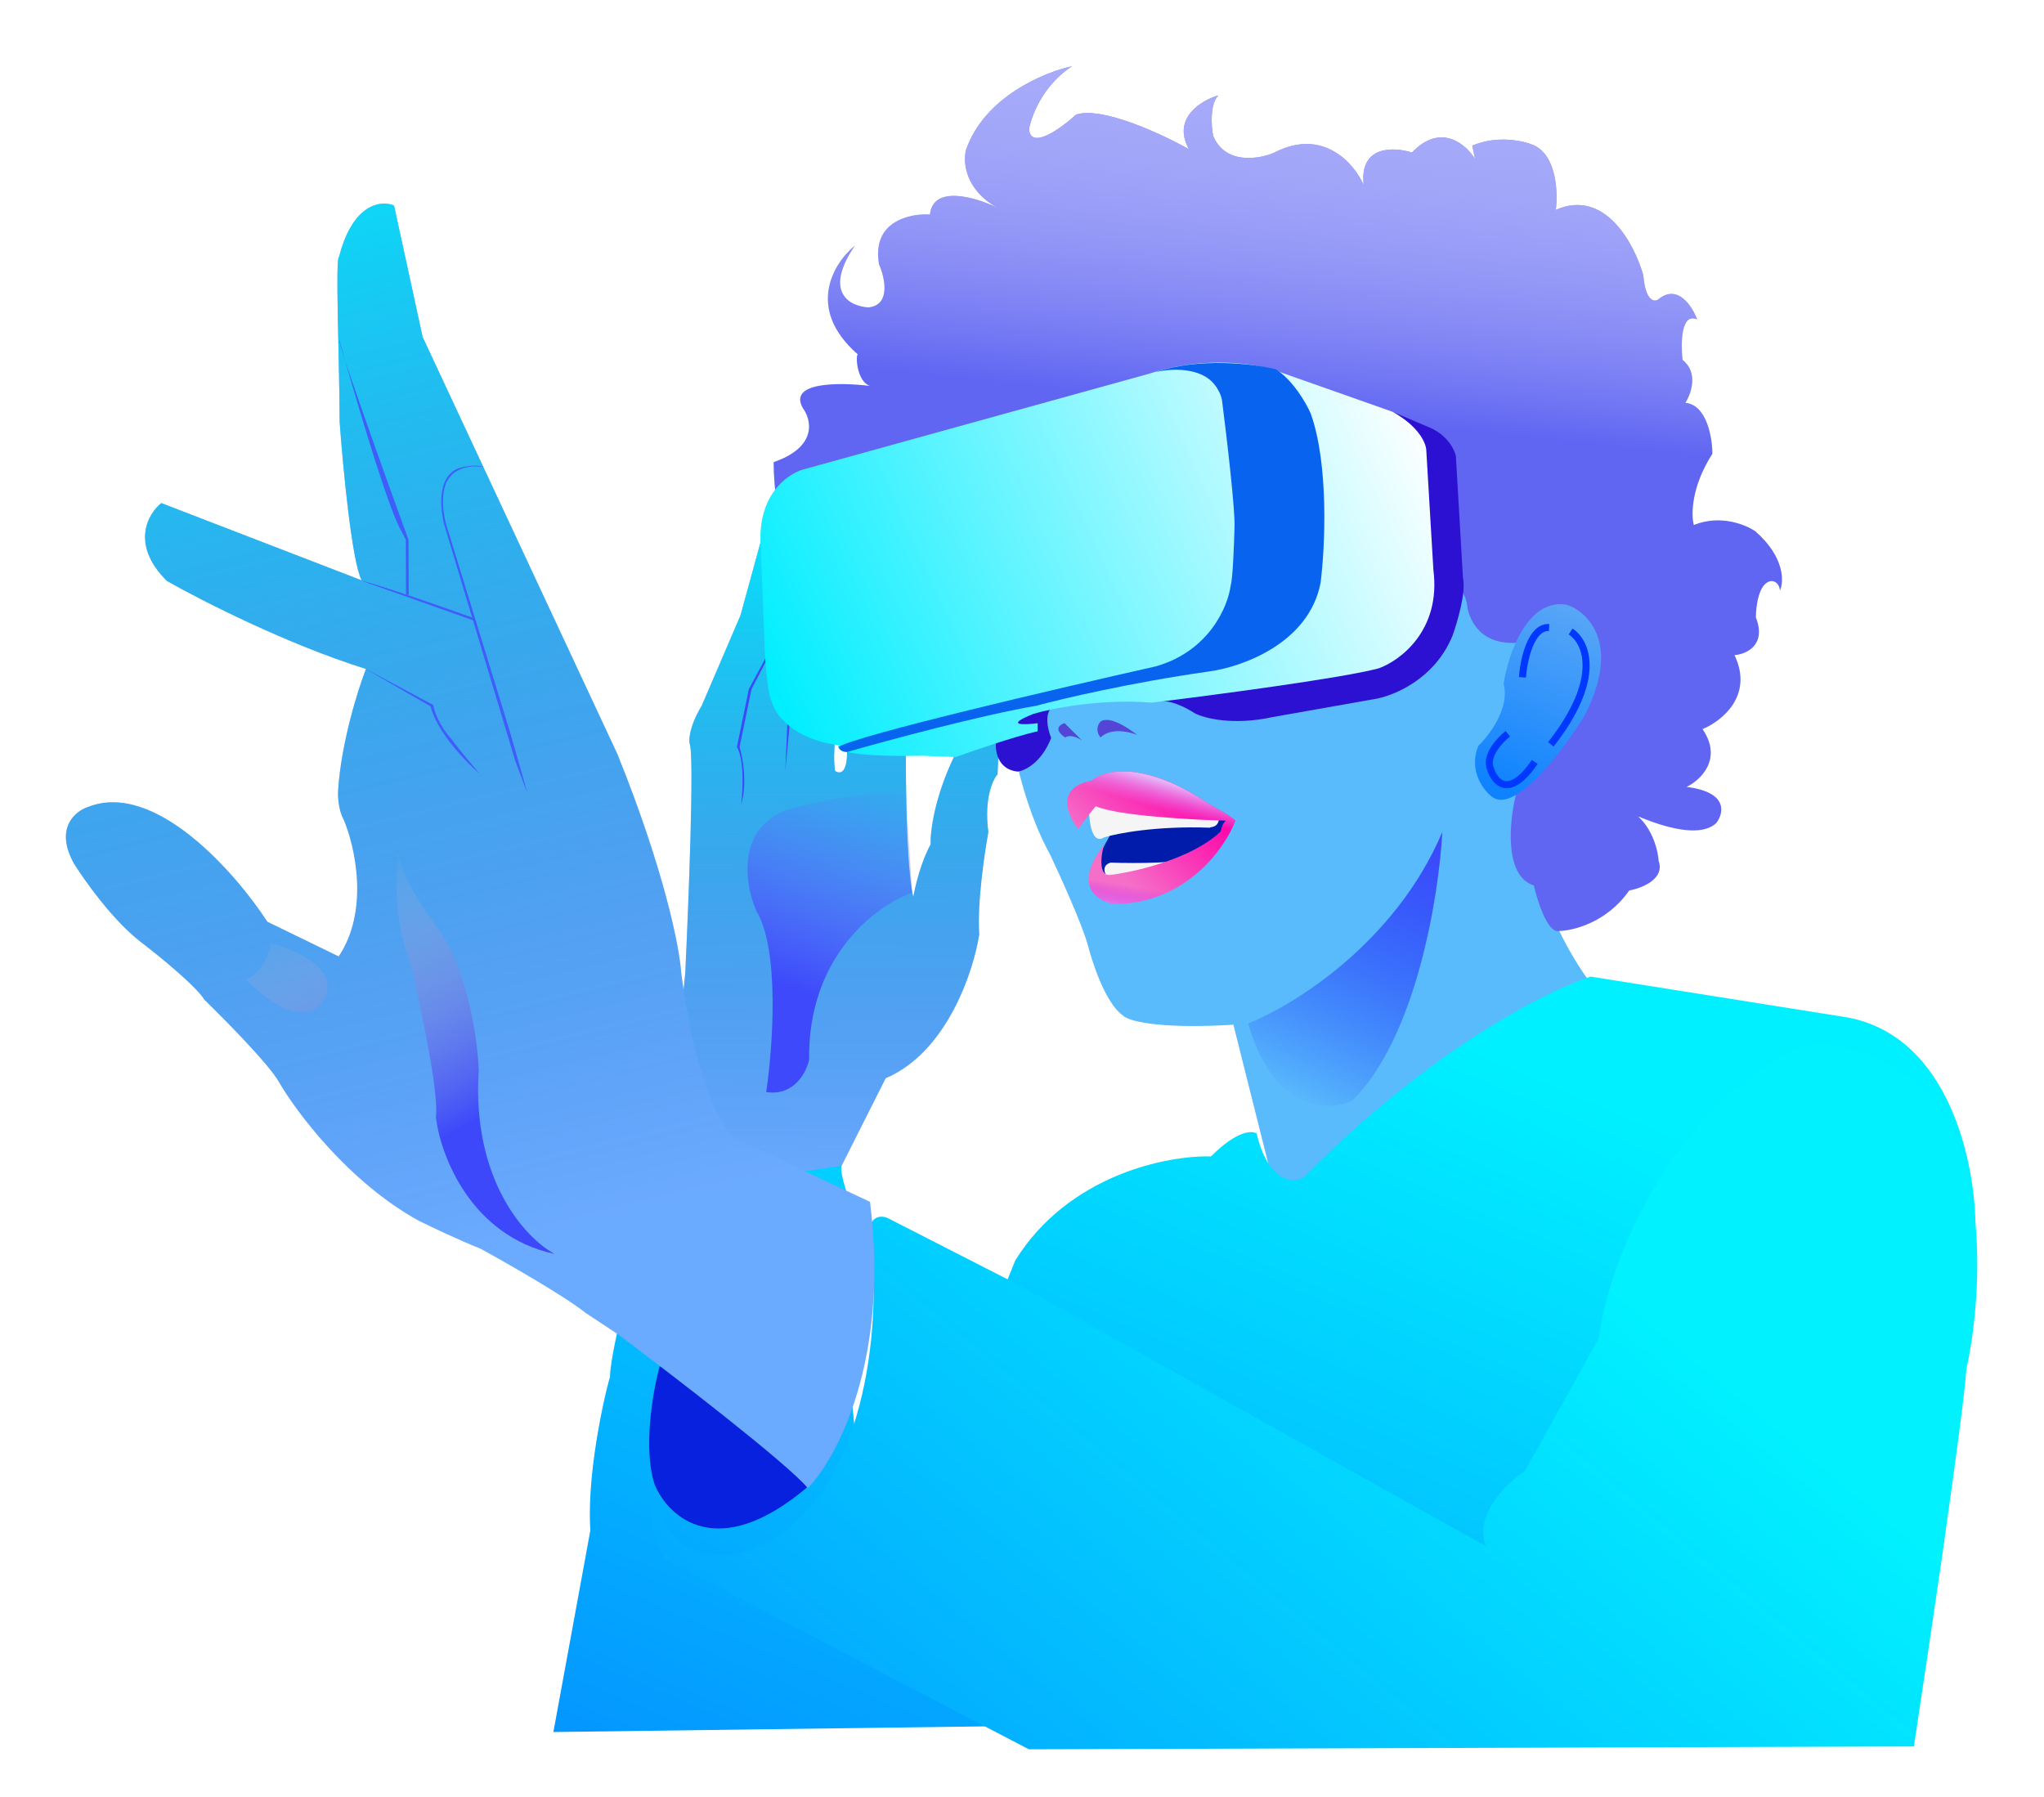 <svg width="290" height="255" viewBox="0 0 290 255" fill="none" xmlns="http://www.w3.org/2000/svg">
<g filter="url(#filter0_d)">
<path d="M216.049 106.678C216.238 117.959 222.282 128.89 225.28 132.946C218.728 133.729 197.328 151.393 187.447 160.126C183.952 163.644 181.035 161.1 180.013 159.388L174.994 139.396C164.02 140.041 160.002 138.809 159.364 138.112C156.308 136.026 154.326 128.033 154.378 128.219C153.606 125.325 150.471 118.386 149 115.279C145.781 109.496 144.067 101.956 143.612 98.908C140.708 96.478 139.34 93.84 139.019 92.825C136.066 75.303 154.092 59.175 163.474 53.301C195.421 32.618 213.039 59.557 217.854 75.612C220.922 81.395 217.929 98.732 216.049 106.678Z" fill="#59BAFC"/>
<path d="M167.297 116.173C159.993 120.465 156.254 119.003 155.297 117.736C155.293 116.574 156.668 113.932 157.454 112.584C157.542 112.431 157.303 109.853 157.173 108.583L174.329 110.433C174.267 110.815 174.142 111.615 174.143 111.768C172.93 113.753 169.073 115.532 167.297 116.173Z" fill="#011CAB"/>
<path d="M157.579 116.394C156.513 116.703 156.63 117.541 156.822 117.921C156.824 118.531 157.332 118.682 157.586 118.681C158.197 118.832 162.285 118.221 164.253 117.897C166.692 117.585 168.44 116.232 169.01 115.595C168.098 116.513 161.01 116.51 157.579 116.394Z" fill="#F5F5F5"/>
<path d="M156.615 112.823C154.941 113.895 154.512 110.606 154.506 108.828C154.952 105.473 159.136 106.78 161.172 107.854C168.944 107.066 172.291 108.771 172.993 109.721C172.999 111.627 171.664 111.25 171.664 111.44C164.041 111.16 158.455 112.245 156.615 112.823Z" fill="#F5F5F5"/>
<path d="M154.874 104.779C149.694 105.711 151.46 109.745 152.99 111.645C153.445 110.882 154.825 109.162 155.457 108.398C158.663 109.76 169.12 110.323 173.948 110.434C173.492 110.741 173.253 111.58 173.191 111.961C169.239 115.785 161.267 117.653 157.775 118.109C155.795 118.573 156.179 115.51 156.618 113.92C152.064 119.728 155.755 121.926 158.17 122.3C168.383 122.114 173.833 114.31 175.282 110.43C174.67 109.822 172.608 108.66 171.654 108.155C162.334 101.782 156.584 103.249 154.874 104.779Z" fill="url(#paint0_linear)"/>
<path d="M154.874 104.779C149.694 105.711 151.46 109.745 152.99 111.645C153.445 110.882 154.825 109.162 155.457 108.398C158.663 109.76 169.12 110.323 173.948 110.434C173.492 110.741 173.253 111.58 173.191 111.961C169.239 115.785 161.267 117.653 157.775 118.109C155.795 118.573 156.179 115.51 156.618 113.92C152.064 119.728 155.755 121.926 158.17 122.3C168.383 122.114 173.833 114.31 175.282 110.43C174.67 109.822 172.608 108.66 171.654 108.155C162.334 101.782 156.584 103.249 154.874 104.779Z" fill="url(#paint1_linear)"/>
<path d="M154.874 104.779C149.694 105.711 151.46 109.745 152.99 111.645C153.445 110.882 154.825 109.162 155.457 108.398C158.663 109.76 169.12 110.323 173.948 110.434C173.492 110.741 173.253 111.58 173.191 111.961C169.239 115.785 161.267 117.653 157.775 118.109C155.795 118.573 156.179 115.51 156.618 113.92C152.064 119.728 155.755 121.926 158.17 122.3C168.383 122.114 173.833 114.31 175.282 110.43C174.67 109.822 172.608 108.66 171.654 108.155C162.334 101.782 156.584 103.249 154.874 104.779Z" fill="url(#paint2_linear)"/>
<path d="M217.615 119.631C213.342 118.273 214.155 110.432 215.096 106.681C219.809 101.115 221.514 96.737 221.572 93.406C221.655 88.687 218.436 86.069 215.789 85.146C208.932 85.931 208.151 80.216 208.15 79.835C207.975 78.311 206.787 77.012 206.894 77.348C204.746 73.388 197.201 71.798 193.64 71.497C190.207 60.559 169.241 64.278 170.149 64.702C161.626 61.72 158.52 73.397 158.032 79.615C146.599 79.652 142.385 92.751 141.708 99.295C141.405 100.059 139.679 100.509 138.854 100.638C139.76 97.891 137.933 90.859 136.907 87.687C136.911 89.059 135.138 90.805 134.251 91.507C134.7 88.913 132.903 87.128 131.948 86.559C125.111 93.442 123.349 78.965 123.351 79.727C112.536 82.353 109.782 67.385 109.757 59.572C116 57.417 115.137 53.584 113.925 51.936C111.759 48.21 118.904 48.218 123.405 48.75C121.499 48.055 121.374 44.29 121.713 44.289C114.222 37.758 118.304 31.278 121.282 28.855C116.73 35.577 120.675 37.496 123.216 37.614C126.416 37.299 125.552 33.415 124.721 31.512C123.634 25.417 129.08 24.256 131.939 24.438C132.383 20.168 138.474 22.003 141.464 23.454C136.882 20.878 136.615 16.928 137.055 15.275C139.622 7.797 148.135 4.25 152.07 3.412C147.126 6.667 146 12.006 146.001 12.387C146.316 15.283 150.574 12.182 152.664 10.27C156.319 9.039 164.869 13.025 168.687 15.173C166.233 10.76 170.443 8.244 172.854 7.537C171.639 8.761 171.852 11.86 172.111 13.256C173.801 17.367 178.537 16.602 180.694 15.706C187.694 12.025 192.132 17.194 193.475 20.238C192.848 14.6 197.777 14.825 200.321 15.643C204.423 11.361 208.003 14.475 209.28 16.567L208.893 14.662C212.546 13.126 216.259 14.003 217.658 14.634C220.864 16.148 221.046 21.356 220.737 23.771C227.739 20.7 231.932 28.689 233.153 33.068C233.469 36.726 234.689 36.874 235.26 36.492C237.996 34.196 240.09 37.429 240.795 39.332C238.505 38.272 238.456 42.706 238.717 45.056C241.01 46.877 239.94 49.879 239.118 51.152C242.168 51.447 242.945 56.094 242.953 58.381C239.919 63.116 239.932 67.093 240.317 68.489C244.123 66.952 247.749 68.465 249.086 69.413C253.214 73.059 253.11 76.515 252.543 77.787C252.387 76.568 251.586 76.392 251.205 76.457C249.529 76.767 249.12 80.021 249.125 81.609C250.662 85.568 247.745 86.822 246.093 86.954C248.856 92.738 244.218 96.361 241.554 97.45C244.464 101.709 241.26 104.692 239.294 105.651C245.241 106.394 244.578 109.381 243.502 110.782C240.463 113.65 232.256 109.675 232.447 109.865C234.588 111.84 235.258 114.874 235.326 116.144C236.249 118.733 232.924 120.027 231.147 120.35C227.96 124.934 223.099 126.093 221.066 126.099C219.542 126.256 218.13 121.853 217.615 119.631Z" fill="#6066F2"/>
<path d="M217.615 119.631C213.342 118.273 214.155 110.432 215.096 106.681C219.809 101.115 221.514 96.737 221.572 93.406C221.655 88.687 218.436 86.069 215.789 85.146C208.932 85.931 208.151 80.216 208.15 79.835C207.975 78.311 206.787 77.012 206.894 77.348C204.746 73.388 197.201 71.798 193.64 71.497C190.207 60.559 169.241 64.278 170.149 64.702C161.626 61.72 158.52 73.397 158.032 79.615C146.599 79.652 142.385 92.751 141.708 99.295C141.405 100.059 139.679 100.509 138.854 100.638C139.76 97.891 137.933 90.859 136.907 87.687C136.911 89.059 135.138 90.805 134.251 91.507C134.7 88.913 132.903 87.128 131.948 86.559C125.111 93.442 123.349 78.965 123.351 79.727C112.536 82.353 109.782 67.385 109.757 59.572C116 57.417 115.137 53.584 113.925 51.936C111.759 48.21 118.904 48.218 123.405 48.75C121.499 48.055 121.374 44.29 121.713 44.289C114.222 37.758 118.304 31.278 121.282 28.855C116.73 35.577 120.675 37.496 123.216 37.614C126.416 37.299 125.552 33.415 124.721 31.512C123.634 25.417 129.08 24.256 131.939 24.438C132.383 20.168 138.474 22.003 141.464 23.454C136.882 20.878 136.615 16.928 137.055 15.275C139.622 7.797 148.135 4.25 152.07 3.412C147.126 6.667 146 12.006 146.001 12.387C146.316 15.283 150.574 12.182 152.664 10.27C156.319 9.039 164.869 13.025 168.687 15.173C166.233 10.76 170.443 8.244 172.854 7.537C171.639 8.761 171.852 11.86 172.111 13.256C173.801 17.367 178.537 16.602 180.694 15.706C187.694 12.025 192.132 17.194 193.475 20.238C192.848 14.6 197.777 14.825 200.321 15.643C204.423 11.361 208.003 14.475 209.28 16.567L208.893 14.662C212.546 13.126 216.259 14.003 217.658 14.634C220.864 16.148 221.046 21.356 220.737 23.771C227.739 20.7 231.932 28.689 233.153 33.068C233.469 36.726 234.689 36.874 235.26 36.492C237.996 34.196 240.09 37.429 240.795 39.332C238.505 38.272 238.456 42.706 238.717 45.056C241.01 46.877 239.94 49.879 239.118 51.152C242.168 51.447 242.945 56.094 242.953 58.381C239.919 63.116 239.932 67.093 240.317 68.489C244.123 66.952 247.749 68.465 249.086 69.413C253.214 73.059 253.11 76.515 252.543 77.787C252.387 76.568 251.586 76.392 251.205 76.457C249.529 76.767 249.12 80.021 249.125 81.609C250.662 85.568 247.745 86.822 246.093 86.954C248.856 92.738 244.218 96.361 241.554 97.45C244.464 101.709 241.26 104.692 239.294 105.651C245.241 106.394 244.578 109.381 243.502 110.782C240.463 113.65 232.256 109.675 232.447 109.865C234.588 111.84 235.258 114.874 235.326 116.144C236.249 118.733 232.924 120.027 231.147 120.35C227.96 124.934 223.099 126.093 221.066 126.099C219.542 126.256 218.13 121.853 217.615 119.631Z" fill="url(#paint3_linear)"/>
<path d="M170.149 64.702C170.159 64.706 170.17 64.709 170.18 64.713C170.168 64.71 170.157 64.706 170.149 64.702Z" fill="#6066F2"/>
<path d="M170.149 64.702C170.159 64.706 170.17 64.709 170.18 64.713C170.168 64.71 170.157 64.706 170.149 64.702Z" fill="url(#paint4_linear)"/>
<path d="M206.894 77.348C206.931 77.415 206.966 77.483 206.999 77.552C206.941 77.457 206.907 77.39 206.894 77.348Z" fill="#6066F2"/>
<path d="M206.894 77.348C206.931 77.415 206.966 77.483 206.999 77.552C206.941 77.457 206.907 77.39 206.894 77.348Z" fill="url(#paint5_linear)"/>
<path d="M222.251 79.79C216.607 78.893 213.953 86.931 213.331 91.061C214.256 94.412 211.322 98.309 209.738 99.839C208.377 103.197 210.33 105.935 211.476 106.884C214.687 109.922 221.683 100.626 224.779 95.598C230.082 85.367 225.303 80.796 222.251 79.79Z" fill="url(#paint6_linear)"/>
<path d="M215.996 90.1C216.178 87.686 217.192 82.893 219.784 83.037M213.925 98.11C212.785 99.003 210.696 101.246 211.464 103.073C212.042 104.976 214.108 107.447 217.749 102.1" stroke="#0038FF"/>
<path d="M222.835 83.599C224.999 84.99 227.467 90.139 220.028 99.615" stroke="#0038FF"/>
<path d="M93.887 161.38C96.18 163.355 111.735 161.132 119.226 159.774L125.664 146.986C134.342 143.3 138.128 131.829 138.937 126.554C138.619 122.287 139.663 115.118 140.225 112.068C139.6 107.344 140.836 104.634 141.532 103.869L142.064 91.481C139.475 92.404 136.56 98.359 135.426 101.221C132.548 107.176 131.967 112.094 132.036 113.809C130.672 116.252 129.832 119.787 129.583 121.249C128.04 115.537 128.52 86.952 128.9 86.569C129.157 71.934 125.307 75.656 123.35 79.346C121.989 82.857 120.669 95.044 120.179 100.699C120.19 103.9 119.046 103.815 118.473 103.372C117.693 97.848 120.715 89.454 120.714 89.073C121.014 87.547 122.578 76.109 123.322 70.581C123.916 65.548 122.032 64.55 121.016 64.681C119.797 64.684 119.119 67.228 118.932 68.499L116.52 88.515L117.61 72.123C118.724 62.973 115.678 63.745 115.676 63.364C113.694 63.218 113.333 65.341 113.4 66.42L111.75 86.624L112.077 70.045C112.524 66.842 110.859 66.555 109.971 66.812C108.752 66.969 108.074 69.677 107.888 71.011L105.063 81.31L99.578 94.095C97.758 97.15 97.688 99.056 97.881 99.627C98.497 101.607 97.699 122.05 97.223 132.024C96.856 136.408 93.808 160.702 93.885 160.618C93.429 161.077 93.697 161.318 93.887 161.38Z" fill="#6AAAFF"/>
<path d="M93.887 161.38C96.18 163.355 111.735 161.132 119.226 159.774L125.664 146.986C134.342 143.3 138.128 131.829 138.937 126.554C138.619 122.287 139.663 115.118 140.225 112.068C139.6 107.344 140.836 104.634 141.532 103.869L142.064 91.481C139.475 92.404 136.56 98.359 135.426 101.221C132.548 107.176 131.967 112.094 132.036 113.809C130.672 116.252 129.832 119.787 129.583 121.249C128.04 115.537 128.52 86.952 128.9 86.569C129.157 71.934 125.307 75.656 123.35 79.346C121.989 82.857 120.669 95.044 120.179 100.699C120.19 103.9 119.046 103.815 118.473 103.372C117.693 97.848 120.715 89.454 120.714 89.073C121.014 87.547 122.578 76.109 123.322 70.581C123.916 65.548 122.032 64.55 121.016 64.681C119.797 64.684 119.119 67.228 118.932 68.499L116.52 88.515L117.61 72.123C118.724 62.973 115.678 63.745 115.676 63.364C113.694 63.218 113.333 65.341 113.4 66.42L111.75 86.624L112.077 70.045C112.524 66.842 110.859 66.555 109.971 66.812C108.752 66.969 108.074 69.677 107.888 71.011L105.063 81.31L99.578 94.095C97.758 97.15 97.688 99.056 97.881 99.627C98.497 101.607 97.699 122.05 97.223 132.024C96.856 136.408 93.808 160.702 93.885 160.618C93.429 161.077 93.697 161.318 93.887 161.38Z" fill="url(#paint7_linear)"/>
<path d="M107.294 123.226C110.665 128.703 109.643 142.655 108.711 148.946C112.676 149.544 114.418 146.133 114.794 144.354C114.594 129.567 124.442 122.408 129.39 120.677L128.582 106.388C123.704 106.252 116.645 107.634 113.725 108.342C104.279 110.201 105.502 119.039 107.294 123.226Z" fill="url(#paint8_linear)"/>
<path d="M104.551 99.987C105.624 101.813 105.397 106.209 105.149 108.179C106.054 105.127 105.382 101.445 104.933 99.986L106.621 91.786L108.704 87.778L109.459 85.298L108.703 87.206L106.24 91.787L104.551 99.987Z" fill="#3C48FA"/>
<path d="M112.131 86.623L111.422 103.395L111.975 97.486L112.691 83.192L112.131 86.623Z" fill="#3C48FA"/>
<path d="M169.516 95.204C166.919 93.536 165.127 93.376 164.556 93.505L162.84 93.32L188.172 89.427C197.013 89.094 200.479 84.433 201.106 82.145C201.084 75.221 201.116 61.374 201.421 61.373C202.167 56.492 199.172 53.377 197.581 52.429L202.924 54.699C205.366 55.758 206.364 57.8 206.557 58.688L207.566 76.026C208.029 78.006 206.76 82.317 206.068 84.225C203.496 90.483 197.52 92.827 194.854 93.217L180.57 95.74C174.934 96.978 170.852 95.899 169.516 95.204Z" fill="#2C11D3"/>
<path d="M143.983 95.858C144.285 94.79 147.663 94.385 149.314 94.316C148.098 95.235 148.69 97.621 149.138 98.7C147.777 102.21 145.405 103.349 144.389 103.479C141.492 103.183 141.14 100.441 141.326 99.106L146.275 97.273C143.99 97.935 143.984 96.031 143.983 95.858Z" fill="#2C11D3"/>
<path d="M130.852 101.236C119.877 101.424 118.4 100.323 119.033 99.749C112.323 98.856 109.872 95.206 109.485 93.492C109.026 92.884 108.644 88.667 108.51 86.635L107.885 70.058C108.016 63.503 112.239 60.961 114.333 60.51L163.073 47.014C170.991 44.397 178.313 45.631 180.983 46.575L197.581 52.429C201.399 54.551 202.359 56.987 202.362 57.94L203.37 74.896C204.464 83.43 198.647 87.742 195.602 88.832C190.423 90.221 171.985 92.656 163.413 93.699C156.247 93.113 149.251 94.507 146.649 95.278C142.386 96.968 145.257 96.87 147.225 96.61L147.229 97.753C143.878 98.526 138.091 100.514 135.617 101.411L130.852 101.236Z" fill="url(#paint9_linear)"/>
<path d="M120.179 100.699C119.265 100.702 119.034 100.194 119.034 99.94C121.925 98.254 150.195 91.646 163.968 88.553C171.584 86.394 174.231 80.008 174.603 77.085C174.905 76.169 175.092 71.24 175.148 68.889C175.293 66.602 174.026 55.871 173.375 50.792C173.219 49.878 172.67 49.016 172.415 48.699C170.425 45.961 165.865 46.306 163.834 46.821C170.23 44.666 177.932 45.632 180.983 46.385C183.427 47.901 185.318 51.198 185.958 52.657C188.573 59.966 187.988 71.706 187.369 76.663C185.72 85.357 176.038 88.704 171.403 89.291C160.431 90.851 150.581 93.169 147.027 94.133C138.952 95.531 125.764 99.093 120.179 100.699Z" fill="#0864EF"/>
<path d="M204.633 112.051C197.976 127.774 183.497 136.701 177.089 139.199C180.636 151.688 188.373 151.739 191.798 150.203C200.916 141.332 204.154 121.072 204.633 112.051Z" fill="url(#paint10_linear)"/>
<path d="M153.522 99.067L151.036 96.598C149.427 97.189 150.387 98.17 151.142 98.638C151.83 98.134 153.015 98.714 153.522 99.067Z" fill="#5445D6"/>
<path d="M161.332 98.279C157.817 95.547 156.307 96.009 155.991 96.582C155.413 97.454 155.825 98.277 156.141 98.627C157.623 97.211 160.219 97.805 161.332 98.279Z" fill="#5445D6"/>
<path d="M86.546 189.416C86.533 185.452 91.053 168.821 93.314 161.001C93.923 160.542 94.076 160.808 94.077 160.999C95.605 162.213 103.352 161.477 107.034 160.957C109.169 160.95 116.178 159.911 119.416 159.393C119.113 160.003 119.934 162.694 120.383 163.963C121.915 166.397 121.035 169.296 120.404 170.442C118.579 171.82 121.255 198.07 122.821 211.023L127.952 206.623C132.052 201.732 140.386 182.065 144.041 172.843C151.624 160.623 165.716 157.91 171.815 158.081C175.461 154.41 177.646 154.378 178.283 154.82C179.982 161.827 183.451 161.918 184.973 161.087C202.446 143.195 219.378 134.616 225.66 132.563L262.075 138.353C276.719 141.05 280.309 159.383 280.274 168.212L276.761 201.571C276.199 216.36 272.411 231.502 270.587 237.225L78.514 239.749L83.757 211.148C83.156 201.813 86.561 188.96 86.546 189.416Z" fill="url(#paint11_linear)"/>
<g filter="url(#filter1_d)">
<path d="M226.766 180.008C229.305 163.689 239.186 151.067 243.809 146.797C252.625 138.689 257.246 137.67 258.454 138.174C266.079 138.912 271.045 142.644 272.575 144.417C282.667 153.836 281.058 174.879 278.992 184.223C278.556 190.78 273.844 222.669 271.542 237.794L145.966 238.198L94.429 211.305C91.52 207.35 91.911 198.609 92.47 194.732C91.146 209.676 99.956 211.477 104.526 210.51C121.89 205.881 124.63 181.099 123.83 169.287C122.132 162.738 124.506 162.235 125.905 162.802L144.42 172.27L210.853 209.405C209.01 204.99 213.746 200.44 216.345 198.717L226.766 180.008Z" fill="url(#paint12_linear)"/>
</g>
<path d="M92.883 204.64C91.19 199.462 92.65 191.302 93.591 187.869C98.163 187.397 109.507 199.06 114.608 204.951C101.837 215.816 94.804 209.271 92.883 204.64Z" fill="#0821DE"/>
<path d="M123.434 164.525C126.25 186.925 118.724 200.936 114.608 205.142C111.701 201.645 95.438 189.133 87.669 183.315L83.086 180.28C80.03 177.851 71.884 173.202 68.194 171.182C65.141 169.972 61.069 168.029 59.415 167.208C49.489 161.752 42.025 151.765 39.534 147.454C38.154 145.019 31.947 138.713 29.016 135.864C27.79 133.886 22.517 129.597 20.033 127.699C16.06 124.663 12.002 118.959 10.469 116.487C7.709 111.465 10.7 109.054 12.54 108.477C21.979 104.788 33.404 117.81 37.936 124.783L48.052 129.705C52.451 123.136 50.351 114.008 48.751 110.266C47.985 108.896 47.915 106.902 47.976 106.076C48.411 99.367 50.788 91.839 51.922 88.913C40.782 85.443 28.452 79.143 23.679 76.427C18.48 71.261 20.981 66.908 22.882 65.378L51.31 76.338C49.929 73.751 48.654 60.277 48.189 53.863C48.16 44.907 47.541 30.426 48.113 30.424C50.07 22.796 54.122 22.402 55.903 23.158L59.964 41.82L87.595 100.994C94.357 117.741 96.45 128.66 96.651 132.026C98.839 148.788 102.822 154.746 104.54 155.629L123.434 164.525Z" fill="#6AAAFF"/>
<path d="M123.434 164.525C126.25 186.925 118.724 200.936 114.608 205.142C111.701 201.645 95.438 189.133 87.669 183.315L83.086 180.28C80.03 177.851 71.884 173.202 68.194 171.182C65.141 169.972 61.069 168.029 59.415 167.208C49.489 161.752 42.025 151.765 39.534 147.454C38.154 145.019 31.947 138.713 29.016 135.864C27.79 133.886 22.517 129.597 20.033 127.699C16.06 124.663 12.002 118.959 10.469 116.487C7.709 111.465 10.7 109.054 12.54 108.477C21.979 104.788 33.404 117.81 37.936 124.783L48.052 129.705C52.451 123.136 50.351 114.008 48.751 110.266C47.985 108.896 47.915 106.902 47.976 106.076C48.411 99.367 50.788 91.839 51.922 88.913C40.782 85.443 28.452 79.143 23.679 76.427C18.48 71.261 20.981 66.908 22.882 65.378L51.31 76.338C49.929 73.751 48.654 60.277 48.189 53.863C48.16 44.907 47.541 30.426 48.113 30.424C50.07 22.796 54.122 22.402 55.903 23.158L59.964 41.82L87.595 100.994C94.357 117.741 96.45 128.66 96.651 132.026C98.839 148.788 102.822 154.746 104.54 155.629L123.434 164.525Z" fill="url(#paint13_linear)"/>
<path d="M67.921 145.838C66.905 161.543 74.668 169.763 78.677 171.91C66.778 169.357 62.498 157.924 61.845 152.527C62.403 148.143 58.226 130.693 58.346 131.006C55.733 124.306 56.079 117.547 56.579 115.005C56.742 118.205 60.609 123.821 62.523 126.228C66.506 132.313 67.782 141.837 67.921 145.838Z" fill="url(#paint14_linear)"/>
<path d="M46.353 134.855C47.408 131.041 41.442 128.583 38.327 127.831C38.032 130.881 35.929 132.539 34.914 132.987C42.408 140.432 45.663 137.335 46.353 134.855Z" fill="url(#paint15_linear)"/>
<path d="M74.846 106.561L73.116 101.993L67.106 82.004L51.119 76.339C54.171 77.091 62.972 80.175 66.992 81.624L63.1 68.678C62.457 66.457 61.934 61.708 64.979 60.478C65.74 60.222 67.53 59.822 68.599 60.276C67.391 60.026 64.673 60.06 63.46 62.198C62.955 63.025 62.29 65.67 63.675 69.629L72.34 97.804L74.846 106.561Z" fill="#405CFA"/>
<path d="M61.086 94.219C62.012 97.875 66.066 102.08 67.977 103.725C66.701 102.205 64.151 99.126 64.15 98.973C62.314 96.998 61.596 94.853 61.466 94.028L51.54 88.724L61.086 94.219Z" fill="#405CFA"/>
<path d="M57.58 70.602L57.004 69.46C55.37 66.891 51.373 53.601 48.97 45.152C48.429 43.486 48.117 42.411 48.151 42.239C48.394 43.114 48.67 44.095 48.97 45.152C50.826 50.864 55.381 63.527 57.961 70.6L57.986 78.413L57.605 78.414L57.58 70.602Z" fill="#405CFA"/>
</g>
<defs>
<filter id="filter0_d" x="0.062" y="0.088" width="289.693" height="254.661" filterUnits="userSpaceOnUse" color-interpolation-filters="sRGB">
<feFlood flood-opacity="0" result="BackgroundImageFix"/>
<feColorMatrix in="SourceAlpha" type="matrix" values="0 0 0 0 0 0 0 0 0 0 0 0 0 0 0 0 0 0 127 0"/>
<feOffset dy="6"/>
<feGaussianBlur stdDeviation="4.5"/>
<feColorMatrix type="matrix" values="0 0 0 0 0 0 0 0 0 0 0 0 0 0 0 0 0 0 0.25 0"/>
<feBlend mode="normal" in2="BackgroundImageFix" result="effect1_dropShadow"/>
<feBlend mode="normal" in="SourceGraphic" in2="effect1_dropShadow" result="shape"/>
</filter>
<filter id="filter1_d" x="84.877" y="134.994" width="202.877" height="114.377" filterUnits="userSpaceOnUse" color-interpolation-filters="sRGB">
<feFlood flood-opacity="0" result="BackgroundImageFix"/>
<feColorMatrix in="SourceAlpha" type="matrix" values="0 0 0 0 0 0 0 0 0 0 0 0 0 0 0 0 0 0 127 0"/>
<feOffset dy="4"/>
<feGaussianBlur stdDeviation="3.5"/>
<feColorMatrix type="matrix" values="0 0 0 0 0 0 0 0 0 0 0 0 0 0 0 0 0 0 0.15 0"/>
<feBlend mode="normal" in2="BackgroundImageFix" result="effect1_dropShadow"/>
<feBlend mode="normal" in="SourceGraphic" in2="effect1_dropShadow" result="shape"/>
</filter>
<linearGradient id="paint0_linear" x1="174.901" y1="110.431" x2="163.391" y2="122.283" gradientUnits="userSpaceOnUse">
<stop stop-color="#FF00A8"/>
<stop offset="1" stop-color="#F56EC8"/>
</linearGradient>
<linearGradient id="paint1_linear" x1="158.87" y1="103.051" x2="157.739" y2="106.866" gradientUnits="userSpaceOnUse">
<stop stop-color="#E6B2F8"/>
<stop offset="1" stop-color="#DD88FB" stop-opacity="0"/>
</linearGradient>
<linearGradient id="paint2_linear" x1="157.794" y1="123.825" x2="158.542" y2="119.44" gradientUnits="userSpaceOnUse">
<stop stop-color="#E6B3F8"/>
<stop offset="1" stop-color="#BC00FF" stop-opacity="0"/>
</linearGradient>
<linearGradient id="paint3_linear" x1="220.293" y1="4.526" x2="214.932" y2="55.803" gradientUnits="userSpaceOnUse">
<stop stop-color="#A5A9FA"/>
<stop offset="1" stop-color="white" stop-opacity="0"/>
</linearGradient>
<linearGradient id="paint4_linear" x1="220.293" y1="4.526" x2="214.932" y2="55.803" gradientUnits="userSpaceOnUse">
<stop stop-color="#A5A9FA"/>
<stop offset="1" stop-color="white" stop-opacity="0"/>
</linearGradient>
<linearGradient id="paint5_linear" x1="220.293" y1="4.526" x2="214.932" y2="55.803" gradientUnits="userSpaceOnUse">
<stop stop-color="#A5A9FA"/>
<stop offset="1" stop-color="white" stop-opacity="0"/>
</linearGradient>
<linearGradient id="paint6_linear" x1="212.234" y1="105.357" x2="223.014" y2="80.168" gradientUnits="userSpaceOnUse">
<stop stop-color="#0F83FF"/>
<stop offset="1" stop-color="#58A6F6"/>
</linearGradient>
<linearGradient id="paint7_linear" x1="117.646" y1="63.35" x2="117.964" y2="162.101" gradientUnits="userSpaceOnUse">
<stop stop-color="#00F0FF"/>
<stop offset="1" stop-color="#0361B8" stop-opacity="0"/>
</linearGradient>
<linearGradient id="paint8_linear" x1="113.464" y1="145.501" x2="128.769" y2="105.054" gradientUnits="userSpaceOnUse">
<stop offset="0.233" stop-color="#3D49FA"/>
<stop offset="1" stop-color="#6A74FF" stop-opacity="0"/>
</linearGradient>
<linearGradient id="paint9_linear" x1="112.356" y1="97.294" x2="203.5" y2="56.031" gradientUnits="userSpaceOnUse">
<stop stop-color="#01EEFF"/>
<stop offset="1" stop-color="white"/>
</linearGradient>
<linearGradient id="paint10_linear" x1="203.684" y1="113.197" x2="185.13" y2="150.797" gradientUnits="userSpaceOnUse">
<stop stop-color="#3C48FA"/>
<stop offset="1" stop-color="#0010FC" stop-opacity="0"/>
</linearGradient>
<linearGradient id="paint11_linear" x1="167.628" y1="278.145" x2="222.853" y2="148.389" gradientUnits="userSpaceOnUse">
<stop stop-color="#0496FF"/>
<stop offset="1" stop-color="#00F0FF"/>
</linearGradient>
<linearGradient id="paint12_linear" x1="139.78" y1="269.85" x2="256.332" y2="129.987" gradientUnits="userSpaceOnUse">
<stop offset="0.015" stop-color="#04A3FF"/>
<stop offset="0.724" stop-color="#01F1FF"/>
</linearGradient>
<linearGradient id="paint13_linear" x1="52.397" y1="-0.269" x2="92.372" y2="164.244" gradientUnits="userSpaceOnUse">
<stop stop-color="#00F0FF"/>
<stop offset="1" stop-color="#0361B8" stop-opacity="0"/>
</linearGradient>
<linearGradient id="paint14_linear" x1="65.091" y1="154.423" x2="46.3" y2="118.468" gradientUnits="userSpaceOnUse">
<stop stop-color="#3C48FA"/>
<stop offset="1" stop-color="#C4C4C4" stop-opacity="0"/>
</linearGradient>
<linearGradient id="paint15_linear" x1="65.091" y1="154.423" x2="46.3" y2="118.468" gradientUnits="userSpaceOnUse">
<stop stop-color="#3C48FA"/>
<stop offset="1" stop-color="#C4C4C4" stop-opacity="0"/>
</linearGradient>
</defs>
</svg>
